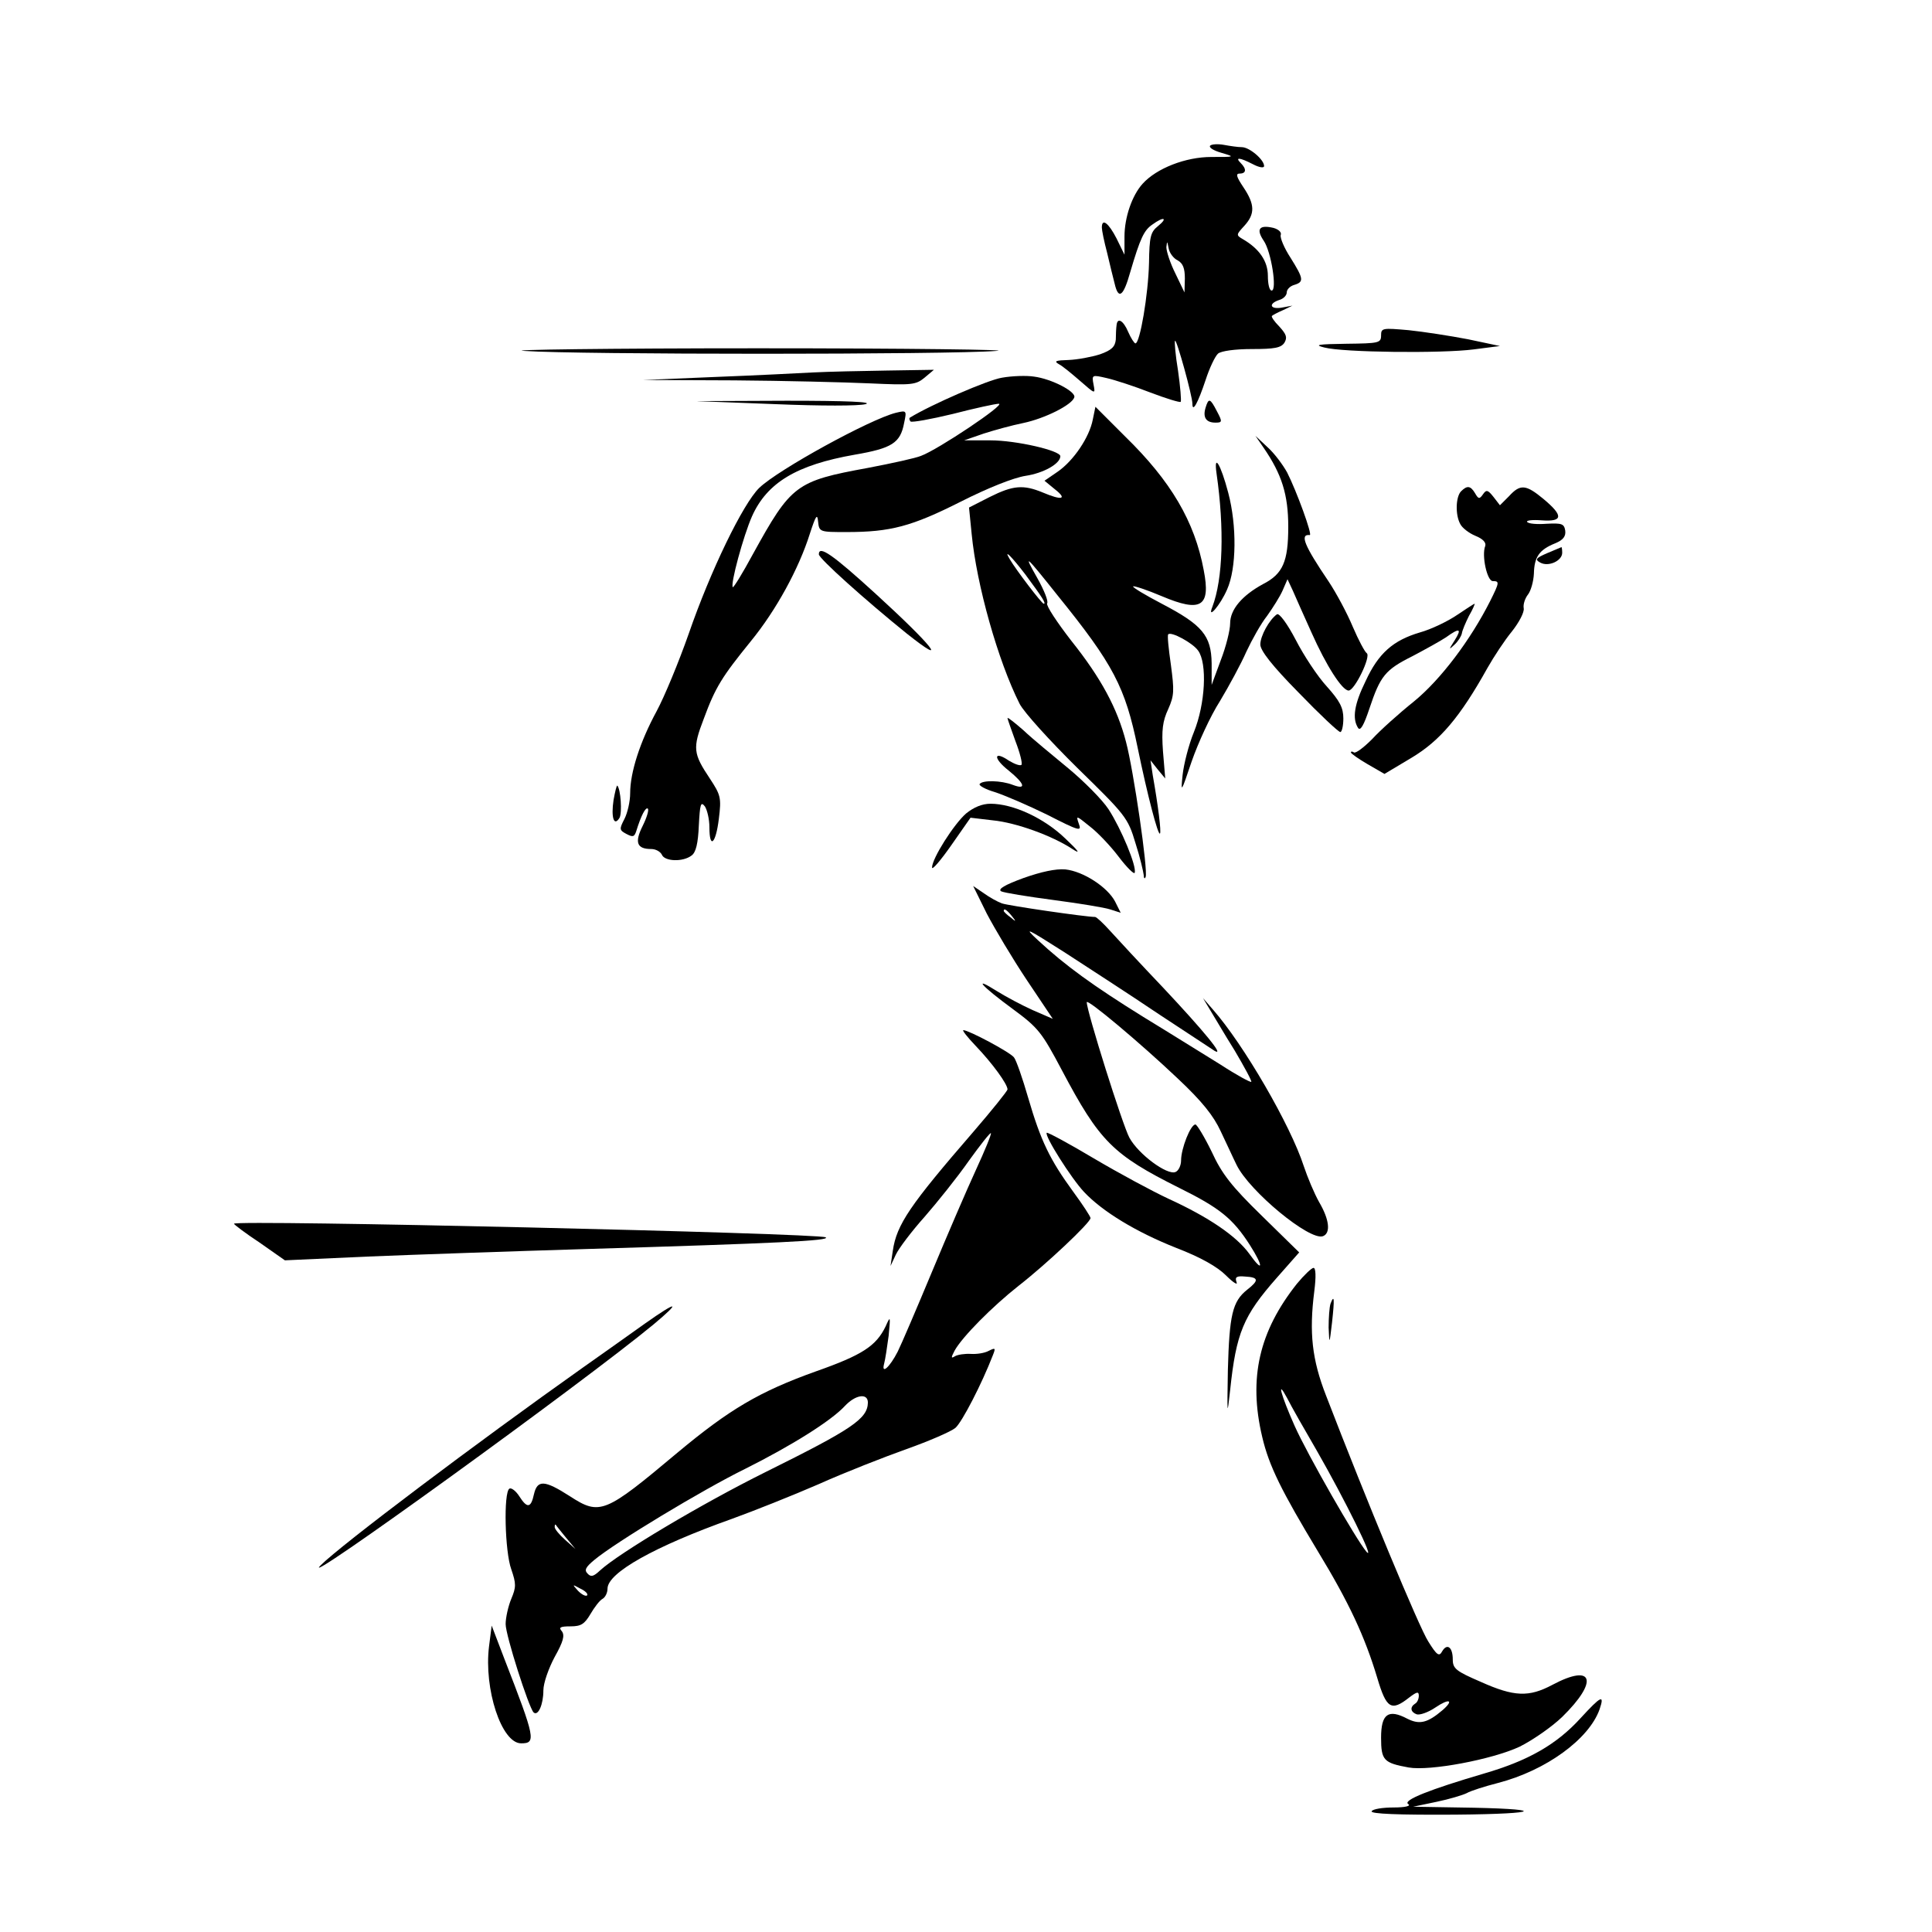 <?xml version="1.0" standalone="no"?>
<!DOCTYPE svg PUBLIC "-//W3C//DTD SVG 20010904//EN"
 "http://www.w3.org/TR/2001/REC-SVG-20010904/DTD/svg10.dtd">
<svg version="1.0" xmlns="http://www.w3.org/2000/svg"
 width="512pt" height="512pt" viewBox="0 0 512 512"
 preserveAspectRatio="xMidYMid meet">
<g transform="translate(0,512) scale(0.1,-0.1)"
fill="#000000" stroke="none">
<path d="M3207 4734 c-4 -5 9 -13 30 -19 37 -11 36 -11 -27 -11 -68 0 -145
-30 -182 -71 -28 -31 -48 -89 -48 -140 l0 -48 -21 43 c-21 41 -39 55 -39 29 0
-7 6 -37 14 -67 7 -30 16 -67 20 -82 10 -43 23 -34 41 30 27 92 37 112 59 127
30 22 42 18 15 -4 -20 -16 -23 -28 -24 -98 -2 -84 -24 -213 -36 -213 -3 0 -12
14 -19 30 -13 31 -29 40 -31 18 -1 -7 -2 -24 -2 -38 -2 -19 -11 -28 -42 -39
-22 -7 -59 -14 -83 -15 -34 -1 -40 -3 -26 -11 10 -5 35 -26 57 -45 40 -35 40
-35 35 -9 -5 26 -4 26 35 17 22 -5 74 -22 115 -38 42 -16 78 -27 81 -25 2 3
-1 40 -7 82 -7 42 -10 78 -8 80 4 5 46 -146 46 -167 0 -25 15 3 35 63 10 31
25 63 33 70 9 7 45 12 90 12 59 0 77 3 86 17 8 14 5 22 -14 43 -13 13 -22 26
-19 28 2 2 15 9 29 15 l25 12 -27 -5 c-32 -6 -38 10 -8 20 11 3 20 12 20 20 0
8 9 17 20 20 26 8 25 16 -10 72 -17 26 -28 53 -26 60 3 7 -5 15 -19 19 -38 9
-47 -3 -26 -34 20 -29 36 -132 21 -132 -6 0 -10 17 -10 39 0 39 -23 72 -66 97
-19 11 -18 12 4 36 28 31 28 56 -3 102 -18 27 -21 36 -10 36 18 0 19 12 3 28
-16 16 -3 15 32 -3 17 -9 30 -11 30 -5 0 17 -39 50 -59 50 -10 0 -31 3 -47 6
-16 3 -33 2 -37 -2z m-86 -304 c14 -8 19 -21 19 -48 l-1 -37 -24 50 c-14 28
-24 59 -24 70 2 17 2 17 6 -3 2 -12 13 -27 24 -32z"/>
<path d="M3660 4231 c0 -20 -6 -21 -92 -22 -76 -1 -87 -3 -58 -10 49 -13 310
-16 395 -5 l70 9 -85 18 c-47 9 -118 20 -157 24 -69 6 -73 6 -73 -14z"/>
<path d="M1390 4190 c138 -10 1128 -10 1250 0 52 3 -231 7 -630 7 -399 0 -678
-4 -620 -7z"/>
<path d="M2155 4133 c-38 -2 -155 -8 -260 -12 l-190 -8 241 -1 c132 -1 294 -5
360 -8 110 -5 121 -4 144 15 l25 21 -125 -2 c-69 -1 -156 -3 -195 -5z"/>
<path d="M2655 4119 c-37 -6 -187 -71 -244 -106 -2 -2 -1 -6 2 -10 4 -3 54 6
112 20 58 15 113 27 122 27 19 -1 -162 -122 -206 -138 -14 -6 -78 -20 -141
-32 -191 -35 -203 -44 -305 -229 -27 -50 -51 -89 -53 -87 -7 7 28 136 51 188
40 89 118 136 272 163 99 17 121 31 131 84 7 33 7 34 -22 27 -68 -17 -311
-150 -362 -199 -43 -42 -129 -219 -187 -387 -26 -74 -64 -166 -85 -205 -44
-81 -70 -162 -70 -217 0 -22 -7 -52 -15 -68 -14 -27 -14 -30 5 -40 17 -9 21
-8 26 7 13 42 25 65 31 60 3 -4 -3 -24 -14 -46 -22 -44 -15 -61 23 -61 12 0
24 -7 28 -15 7 -18 56 -20 79 -2 11 8 17 31 19 80 3 56 5 64 16 50 6 -9 12
-34 12 -55 0 -60 17 -44 25 22 7 56 5 63 -24 107 -44 66 -46 80 -16 158 31 84
48 111 125 206 67 82 127 192 156 284 16 49 20 55 22 33 3 -28 4 -28 76 -28
116 0 172 15 301 80 73 37 141 64 173 69 47 7 92 32 92 52 0 15 -117 42 -185
42 l-70 0 52 18 c28 9 75 22 105 28 57 12 129 48 135 68 5 15 -60 49 -107 55
-19 3 -57 2 -85 -3z"/>
<path d="M2054 4049 c123 -5 221 -5 240 0 20 6 -50 9 -209 9 l-240 -1 209 -8z"/>
<path d="M3195 4040 c-8 -26 1 -40 26 -40 18 0 19 2 4 30 -18 35 -22 36 -30
10z"/>
<path d="M2896 4008 c-9 -47 -51 -109 -93 -138 l-35 -24 28 -23 c33 -26 19
-30 -33 -8 -51 21 -78 19 -140 -12 l-55 -28 7 -70 c13 -135 70 -337 127 -450
11 -22 80 -98 153 -170 128 -125 134 -132 154 -199 12 -37 21 -76 22 -85 0 -9
3 -11 5 -5 7 16 -32 283 -52 358 -23 89 -66 169 -145 268 -38 49 -67 93 -64
99 4 5 -8 35 -26 67 -38 67 -33 63 53 -45 149 -184 180 -244 213 -405 26 -126
54 -233 59 -227 4 4 -5 75 -19 154 l-6 40 19 -24 20 -24 -6 72 c-4 56 -1 80
14 112 16 36 16 49 7 117 -6 42 -10 79 -7 81 8 8 65 -23 79 -43 25 -34 19
-142 -11 -216 -14 -34 -27 -86 -30 -114 -5 -49 -4 -47 24 36 17 49 50 121 75
160 24 40 56 99 70 131 15 32 39 75 55 95 15 21 34 51 41 67 l13 30 14 -30 c7
-16 29 -66 49 -110 40 -90 82 -155 99 -155 16 0 60 91 48 99 -5 3 -22 35 -37
70 -15 36 -44 90 -64 120 -65 96 -77 126 -50 123 8 -1 -35 117 -60 166 -11 20
-34 51 -52 67 l-32 30 22 -32 c48 -70 65 -124 65 -209 0 -92 -14 -125 -67
-152 -55 -30 -87 -67 -87 -104 0 -18 -11 -62 -25 -98 l-24 -65 0 57 c-1 74
-25 102 -132 158 -44 23 -79 44 -76 46 2 2 36 -9 76 -26 104 -44 130 -28 111
69 -24 129 -87 236 -208 354 l-79 79 -7 -34z m-179 -410 c46 -62 56 -78 49
-78 -5 0 -73 89 -90 118 -18 30 5 7 41 -40z"/>
<path d="M3224 3865 c21 -146 17 -279 -11 -353 -15 -37 21 4 39 46 25 56 26
169 3 256 -20 76 -39 107 -31 51z"/>
<path d="M3872 3818 c-14 -14 -16 -62 -2 -87 5 -10 23 -24 40 -31 20 -8 29
-18 26 -27 -10 -25 5 -93 20 -93 18 0 18 -3 -7 -53 -52 -103 -131 -208 -202
-266 -40 -32 -90 -77 -111 -100 -22 -22 -43 -38 -48 -35 -4 3 -8 3 -8 0 0 -3
20 -17 44 -31 l45 -26 72 43 c75 45 128 107 201 238 17 30 46 74 65 97 19 24
33 51 31 61 -2 11 4 27 11 36 8 10 15 35 16 56 1 44 14 63 56 80 22 9 29 19
27 34 -3 18 -9 20 -49 18 -26 -2 -49 0 -52 5 -3 4 15 6 39 4 56 -4 58 12 4 57
-46 38 -61 40 -91 7 l-24 -24 -17 22 c-15 19 -19 20 -28 7 -9 -13 -12 -13 -21
3 -12 20 -21 21 -37 5z"/>
<path d="M4100 3654 c-30 -13 -33 -17 -18 -25 22 -12 58 5 58 26 0 8 -1 15 -2
15 -2 -1 -19 -8 -38 -16z"/>
<path d="M2170 3651 c0 -11 124 -122 233 -210 116 -92 68 -32 -82 105 -114
104 -151 130 -151 105z"/>
<path d="M3861 3490 c-25 -17 -69 -38 -98 -46 -71 -21 -110 -55 -144 -129 -30
-61 -36 -99 -20 -124 6 -9 15 6 30 51 29 87 42 103 114 139 34 18 74 40 89 50
36 26 43 24 23 -8 -16 -25 -16 -26 -1 -12 10 9 18 22 20 30 1 8 10 29 19 47
10 17 16 32 15 32 -2 0 -23 -14 -47 -30z"/>
<path d="M3384 3492 c-20 -14 -44 -57 -44 -80 0 -16 31 -56 102 -128 55 -57
105 -104 110 -104 4 0 8 16 8 36 0 28 -9 46 -44 85 -24 26 -61 82 -82 123 -23
44 -44 72 -50 68z"/>
<path d="M2670 3217 c0 -3 10 -30 21 -61 12 -31 19 -59 16 -63 -4 -3 -18 2
-33 11 -41 28 -43 7 -1 -26 43 -35 48 -52 11 -38 -31 12 -81 13 -88 2 -2 -4
16 -14 40 -21 25 -8 88 -35 139 -60 86 -44 92 -45 84 -24 -8 23 -7 22 29 -7
21 -16 56 -53 77 -81 22 -29 41 -47 42 -42 6 17 -36 117 -69 168 -17 26 -66
75 -107 109 -41 34 -95 78 -118 100 -24 21 -43 36 -43 33z"/>
<path d="M1626 3000 c-7 -46 1 -72 16 -47 7 14 3 75 -6 85 -2 1 -6 -16 -10
-38z"/>
<path d="M2560 2964 c-32 -28 -90 -119 -90 -143 0 -8 23 19 51 59 l51 73 59
-7 c62 -6 158 -41 211 -76 23 -15 17 -6 -19 28 -56 54 -138 92 -198 92 -22 0
-44 -9 -65 -26z"/>
<path d="M2712 2793 c-49 -18 -68 -29 -59 -35 8 -4 70 -14 138 -23 68 -9 136
-20 151 -25 l28 -9 -15 30 c-20 38 -84 80 -132 85 -25 2 -63 -6 -111 -23z"/>
<path d="M2615 2699 c21 -40 68 -119 106 -176 l69 -103 -53 23 c-29 13 -72 36
-96 51 -65 41 -40 13 43 -48 68 -50 77 -62 130 -162 100 -189 135 -224 311
-312 107 -53 142 -81 187 -151 37 -58 36 -76 -1 -24 -34 47 -107 97 -214 146
-43 20 -132 68 -198 107 -67 40 -123 70 -125 68 -7 -7 65 -121 99 -157 49 -52
138 -106 244 -148 65 -25 109 -50 132 -73 19 -19 32 -27 28 -18 -5 14 0 17 23
15 36 -2 37 -10 5 -35 -39 -31 -47 -67 -51 -212 -2 -121 -2 -127 6 -54 16 152
35 197 123 297 l60 68 -99 97 c-80 78 -106 111 -133 170 -19 39 -39 72 -43 72
-13 0 -38 -64 -38 -95 0 -14 -7 -28 -15 -31 -22 -9 -98 47 -122 91 -18 33
-113 335 -113 359 0 11 143 -109 241 -202 65 -61 95 -99 114 -140 15 -31 33
-71 42 -89 34 -70 194 -202 229 -189 21 8 17 44 -10 90 -13 23 -31 66 -41 96
-35 108 -159 322 -241 415 l-26 30 18 -30 c10 -16 39 -66 66 -109 26 -44 46
-81 44 -83 -2 -2 -39 18 -82 46 -44 27 -135 84 -204 126 -132 82 -207 136
-280 204 -39 36 -29 31 70 -32 63 -41 176 -114 250 -164 74 -49 142 -93 149
-98 28 -16 -29 53 -136 167 -60 63 -123 131 -141 151 -18 20 -36 37 -40 37
-25 0 -231 30 -247 36 -11 4 -33 16 -48 27 l-28 19 36 -73z m66 -6 c13 -16 12
-17 -3 -4 -10 7 -18 15 -18 17 0 8 8 3 21 -13z"/>
<path d="M2586 2348 c44 -46 84 -101 84 -115 0 -4 -41 -55 -91 -113 -167 -193
-203 -245 -213 -315 l-6 -40 14 30 c8 17 42 62 76 100 34 39 87 105 117 148
31 43 57 76 59 74 2 -2 -16 -46 -40 -98 -24 -52 -76 -173 -116 -269 -40 -96
-81 -192 -91 -212 -21 -41 -44 -62 -36 -32 3 11 8 44 12 74 5 53 5 54 -8 25
-25 -52 -62 -76 -184 -119 -151 -54 -230 -101 -368 -216 -192 -161 -205 -167
-285 -115 -67 43 -86 44 -95 5 -8 -37 -18 -38 -39 -5 -9 14 -21 23 -26 20 -16
-10 -12 -168 5 -214 13 -38 13 -47 0 -78 -8 -19 -15 -50 -15 -67 0 -30 61
-220 74 -234 12 -11 26 21 26 58 0 20 14 59 30 89 23 41 27 57 19 68 -9 10 -5
13 23 13 28 0 37 6 53 33 10 17 24 36 32 40 7 4 13 16 13 27 0 42 125 112 330
185 58 21 161 62 230 92 69 31 174 72 233 93 59 21 117 46 129 56 18 16 70
117 99 192 8 20 7 21 -11 12 -11 -6 -32 -9 -47 -8 -16 1 -35 -2 -42 -6 -11 -7
-11 -4 -1 15 20 36 99 116 170 172 72 56 190 167 190 179 0 4 -21 36 -46 70
-62 85 -86 135 -119 248 -15 52 -32 101 -38 108 -11 14 -120 72 -134 72 -4 0
11 -19 33 -42z m-286 -945 c-1 -43 -41 -70 -271 -184 -171 -85 -389 -215 -439
-261 -17 -16 -24 -18 -33 -8 -9 9 -5 17 18 36 55 46 287 186 399 241 122 61
228 127 265 167 28 30 61 35 61 9z m-800 -358 l25 -30 -27 24 c-16 14 -28 29
-28 34 0 6 1 8 3 6 1 -2 13 -17 27 -34z m56 -153 c-4 -3 -14 2 -24 12 -16 18
-16 18 6 6 13 -6 21 -14 18 -18z"/>
<path d="M620 1877 c0 -2 30 -25 68 -50 l67 -47 220 10 c121 5 382 14 580 20
500 15 649 22 633 31 -20 11 -1568 47 -1568 36z"/>
<path d="M3437 1718 c-100 -126 -129 -250 -92 -406 18 -77 51 -143 148 -304
82 -135 124 -225 157 -335 24 -81 37 -89 84 -52 21 16 26 17 26 5 0 -8 -4 -18
-10 -21 -14 -9 -12 -22 4 -28 8 -3 31 5 50 18 37 25 50 20 19 -7 -40 -34 -61
-39 -93 -23 -51 27 -70 13 -70 -50 0 -60 7 -67 73 -79 56 -10 221 21 294 55
34 17 85 52 113 79 97 95 83 143 -26 85 -62 -33 -101 -32 -190 8 -65 28 -74
35 -74 59 0 33 -15 44 -28 22 -8 -15 -14 -11 -37 26 -24 37 -164 374 -271 652
-37 95 -45 166 -31 276 5 39 4 62 -2 62 -5 0 -25 -19 -44 -42z m53 -443 c74
-129 157 -297 131 -267 -27 32 -155 255 -190 333 -36 81 -49 128 -20 74 11
-22 47 -85 79 -140z"/>
<path d="M3526 1665 c-3 -9 -5 -38 -5 -63 2 -46 2 -46 9 13 7 64 6 76 -4 50z"/>
<path d="M1710 1613 c-36 -26 -110 -78 -165 -117 -281 -199 -641 -470 -695
-524 -73 -72 697 485 883 639 74 62 62 62 -23 2z"/>
<path d="M1296 757 c-14 -113 33 -257 85 -257 40 0 38 12 -44 223 l-34 89 -7
-55z"/>
<path d="M4188 566 c-63 -69 -138 -112 -255 -146 -143 -42 -217 -71 -201 -81
8 -5 -8 -9 -39 -9 -28 0 -55 -4 -58 -10 -4 -7 72 -10 222 -9 237 2 243 16 8
19 l-120 2 62 13 c34 7 70 18 80 23 10 6 48 18 83 27 127 33 241 116 269 195
14 41 4 36 -51 -24z"/>
</g>
</svg>
